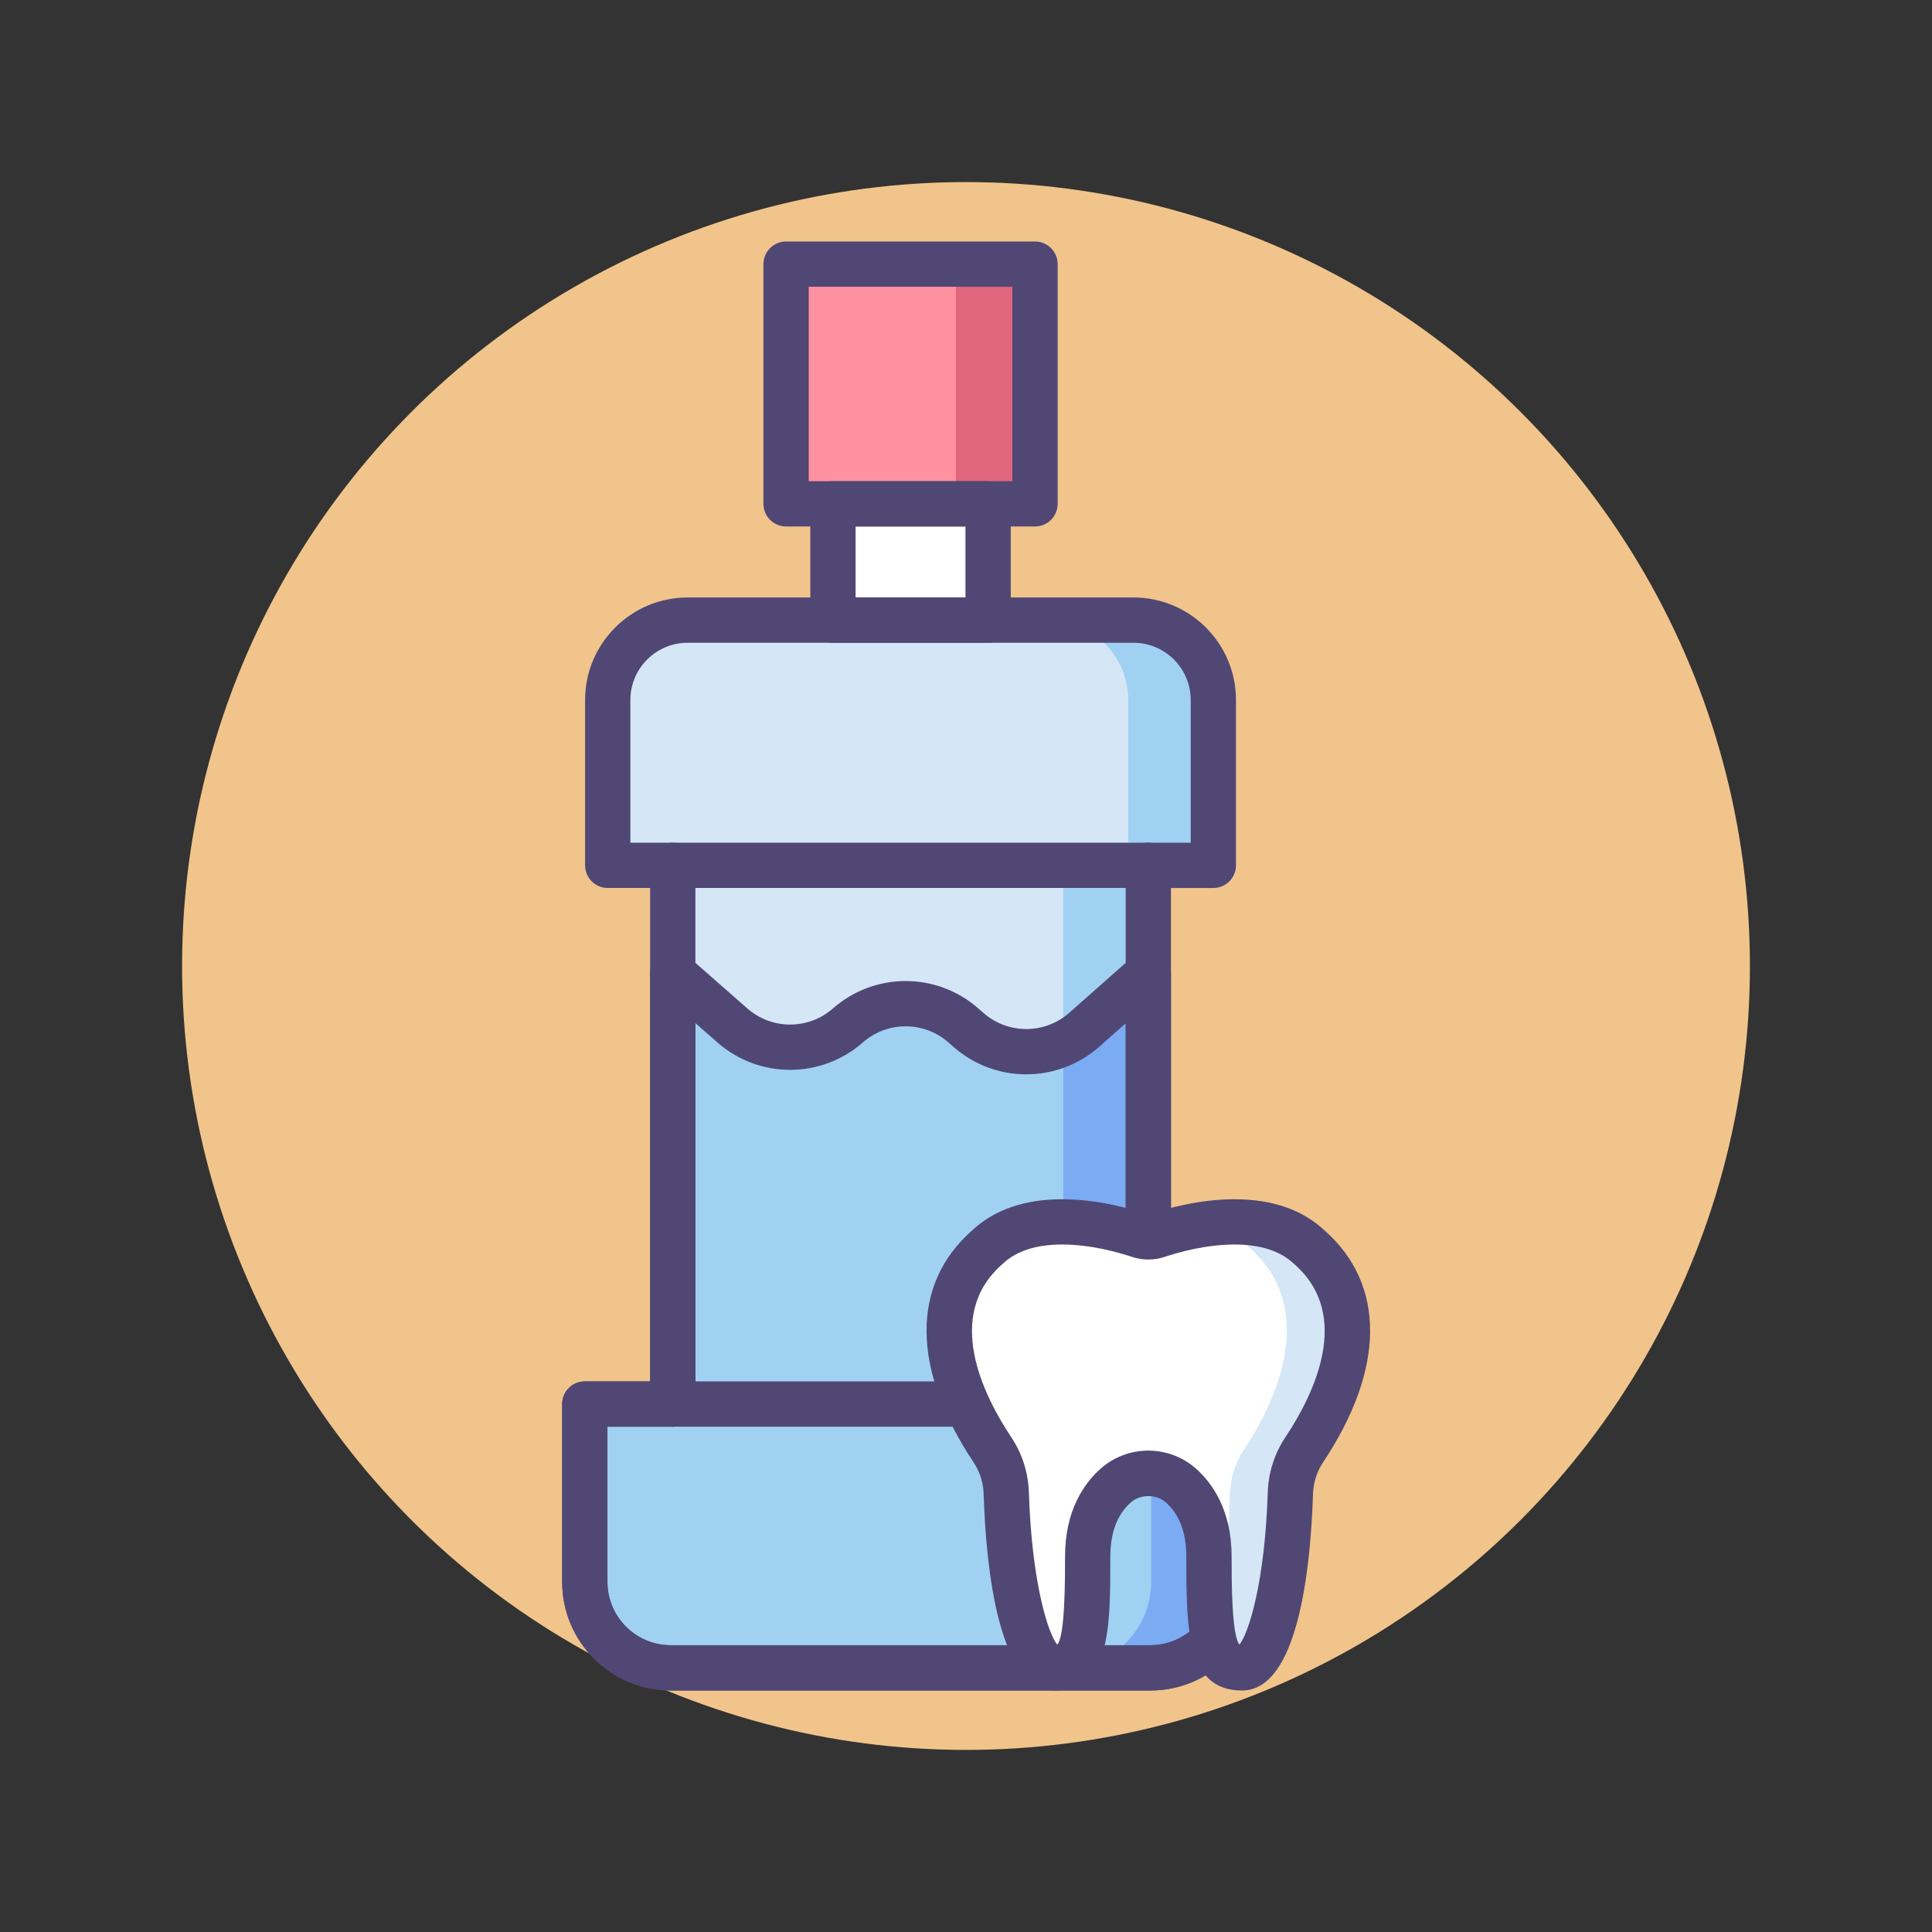 <?xml version="1.0" encoding="utf-8"?>
<!-- Generator: Adobe Illustrator 18.0.0, SVG Export Plug-In . SVG Version: 6.00 Build 0)  -->
<!DOCTYPE svg PUBLIC "-//W3C//DTD SVG 1.1//EN" "http://www.w3.org/Graphics/SVG/1.1/DTD/svg11.dtd">
<svg version="1.1" id="Layer_1" xmlns="http://www.w3.org/2000/svg" xmlns:xlink="http://www.w3.org/1999/xlink" x="0px" y="0px"
	 viewBox="0 0 256 256" style="enable-background:new 0 0 256 256;" xml:space="preserve">
<rect x="0" y="0" width="256" height="256" fill="#333333" stroke="none"/>
<style type="text/css">
	.st0{fill:#504774;}
	.st1{fill:#F1C48B;}
	.st2{fill:#FFFFFF;}
	.st3{fill:#D5E6F7;}
	.st4{fill:#A0D1F2;}
	.st5{fill:#7BABF3;}
	.st6{fill:#FD919F;}
	.st7{fill:#D4E7F8;}
	.st8{fill:#E0667D;}
	.st9{fill:#484771;}
</style>
<g>
	<g>
		<circle class="st1" cx="128" cy="128" r="103.873"/>
	</g>
	<g>
		<path class="st3" d="M152.159,186.046v-71.385h8.615V92.754c0-5.846-4.739-10.585-10.585-10.585H91.113
			c-5.846,0-10.585,4.739-10.585,10.585v21.908h8.615v71.385H77.489v23.567c0,6.289,5.098,11.387,11.386,11.387h63.552
			c6.289,0,11.387-5.098,11.387-11.387v-23.567H152.159z"/>
	</g>
	<g>
		<g>
			<path class="st4" d="M149.495,92.754v21.908h-8.615v71.384h11.279v-71.384h8.615V92.754c0-5.846-4.739-10.585-10.585-10.585
				h-11.279C144.757,82.169,149.495,86.908,149.495,92.754z"/>
		</g>
		<g>
			<path class="st4" d="M152.535,186.046v23.567c0,6.289-5.098,11.387-11.387,11.387h11.279c6.288,0,11.387-5.098,11.387-11.387
				v-23.567H152.535z"/>
		</g>
	</g>
	<g>
		<path class="st4" d="M143.667,136.447c-4.376,3.869-10.946,3.88-15.335,0.025l-0.677-0.595c-4.378-3.846-10.929-3.846-15.307,0
			c-4.378,3.845-10.929,3.845-15.306,0l-7.899-6.938v57.108H77.489v23.567c0,6.289,5.098,11.387,11.386,11.387h63.552
			c6.289,0,11.387-5.098,11.387-11.387v-23.567h-11.655v-57.108L143.667,136.447z"/>
	</g>
	<g>
		<path class="st5" d="M143.667,136.447c-0.855,0.756-1.796,1.36-2.787,1.822v47.777h11.279v-57.108L143.667,136.447z"/>
	</g>
	<g>
		<path class="st5" d="M152.535,186.046v23.567c0,6.289-5.098,11.387-11.387,11.387h11.279c6.288,0,11.387-5.098,11.387-11.387
			v-23.567H152.535z"/>
	</g>
	<g>
		<rect x="110.372" y="66.76" class="st2" width="20.559" height="15.409"/>
	</g>
	<g>
		<rect x="104.159" y="35" class="st6" width="32.985" height="31.76"/>
	</g>
	<g>
		<rect x="126.659" y="35" class="st8" width="10.485" height="31.76"/>
	</g>
	<g>
		<path class="st0" d="M137.144,69.761h-32.984c-1.657,0-3-1.343-3-3V35c0-1.657,1.343-3,3-3h32.984c1.657,0,3,1.343,3,3v31.761
			C140.144,68.418,138.801,69.761,137.144,69.761z M107.159,63.761h26.984V38h-26.984V63.761z"/>
	</g>
	<g>
		<path class="st0" d="M130.931,85.169h-20.559c-1.657,0-3-1.343-3-3V66.761c0-1.657,1.343-3,3-3h20.559c1.657,0,3,1.343,3,3v15.408
			C133.931,83.826,132.588,85.169,130.931,85.169z M113.372,79.169h14.559v-9.408h-14.559V79.169z"/>
	</g>
	<g>
		<path class="st0" d="M152.428,224H88.875c-7.933,0-14.386-6.454-14.386-14.387v-23.567c0-1.657,1.343-3,3-3h8.654v-54.107
			c0-1.178,0.689-2.247,1.763-2.733c1.075-0.486,2.333-0.298,3.217,0.479l7.899,6.938c1.569,1.379,3.584,2.138,5.674,2.138
			c2.089,0,4.104-0.759,5.672-2.138c2.666-2.341,6.087-3.631,9.634-3.631c3.548,0,6.969,1.29,9.634,3.631l0.676,0.594
			c1.57,1.38,3.585,2.139,5.674,2.139c2.1,0,4.122-0.766,5.694-2.156l8.492-7.508c0.885-0.782,2.146-0.972,3.22-0.488
			c1.076,0.485,1.768,1.556,1.768,2.735v54.107h8.655c1.657,0,3,1.343,3,3v23.567C166.814,217.546,160.36,224,152.428,224z
			 M80.489,189.046v20.567c0,4.624,3.762,8.387,8.386,8.387h63.553c4.624,0,8.387-3.763,8.387-8.387v-20.567h-8.655
			c-1.657,0-3-1.343-3-3v-50.45l-3.505,3.099c-2.671,2.361-6.104,3.661-9.669,3.661c-3.547,0-6.968-1.289-9.632-3.63l-0.677-0.594
			c-1.57-1.38-3.585-2.14-5.675-2.14c-2.089,0-4.104,0.76-5.674,2.139c-2.664,2.341-6.085,3.63-9.632,3.63
			c-3.548,0-6.969-1.289-9.634-3.63l-2.919-2.564v50.479c0,1.657-1.343,3-3,3H80.489z"/>
	</g>
	<g>
		<path class="st0" d="M152.428,224H88.875c-7.933,0-14.386-6.454-14.386-14.387v-23.567c0-1.657,1.343-3,3-3h8.654v-65.385h-5.615
			c-1.657,0-3-1.343-3-3V92.754c0-7.491,6.094-13.585,13.585-13.585h59.077c7.49,0,13.584,6.094,13.584,13.585v21.907
			c0,1.657-1.343,3-3,3h-5.615v65.385h8.655c1.657,0,3,1.343,3,3v23.567C166.814,217.546,160.36,224,152.428,224z M80.489,189.046
			v20.567c0,4.624,3.762,8.387,8.386,8.387h63.553c4.624,0,8.387-3.763,8.387-8.387v-20.567h-8.655c-1.657,0-3-1.343-3-3v-71.385
			c0-1.657,1.343-3,3-3h5.615V92.754c0-4.183-3.402-7.585-7.584-7.585H91.113c-4.183,0-7.585,3.402-7.585,7.585v18.907h5.615
			c1.657,0,3,1.343,3,3v71.385c0,1.657-1.343,3-3,3H80.489z"/>
	</g>
	<g>
		<path class="st0" d="M152.159,117.661H89.144c-1.657,0-3-1.343-3-3s1.343-3,3-3h63.016c1.657,0,3,1.343,3,3
			S153.816,117.661,152.159,117.661z"/>
	</g>
	<g>
		<path class="st0" d="M152.159,189.046H89.144c-1.657,0-3-1.343-3-3s1.343-3,3-3h63.016c1.657,0,3,1.343,3,3
			S153.816,189.046,152.159,189.046z"/>
	</g>
	<g>
		<path class="st2" d="M173.508,165.274c-5.95-5.637-16.573-2.766-20.142-1.575c-0.785,0.262-1.63,0.262-2.414,0
			c-3.569-1.191-14.192-4.062-20.142,1.575c-9.753,8.571-2.857,21.506,0.704,26.848c1.136,1.704,1.756,3.694,1.822,5.741
			c0.378,11.83,2.759,23.137,6.413,23.137c3.994,0,4.374-4.565,4.374-14.752c0-4.843,1.816-7.722,3.722-9.41
			c2.445-2.166,6.182-2.166,8.628,0c1.906,1.688,3.722,4.567,3.722,9.41c0,10.187,0.381,14.752,4.375,14.752
			c3.655,0,6.035-11.307,6.413-23.137c0.065-2.047,0.686-4.037,1.822-5.741C176.365,186.78,183.262,173.846,173.508,165.274z"/>
	</g>
	<g>
		<g>
			<path class="st3" d="M173.508,165.274c-3.839-3.637-9.615-3.727-14.195-3.017c2.27,0.443,4.438,1.353,6.195,3.017
				c9.754,8.572,2.857,21.506-0.704,26.848c-1.135,1.704-1.756,3.694-1.822,5.741c-0.214,6.704-1.072,13.238-2.44,17.644
				c0.471,3.742,1.557,5.493,4.027,5.493c3.655,0,6.035-11.307,6.414-23.137c0.065-2.047,0.686-4.037,1.822-5.741
				C176.365,186.78,183.262,173.846,173.508,165.274z"/>
		</g>
	</g>
	<g>
		<path class="st0" d="M164.569,224c-7.375,0-7.375-8.227-7.375-17.752c0-3.161-0.912-5.572-2.71-7.164
			c-1.27-1.123-3.382-1.123-4.649,0c-1.799,1.593-2.711,4.003-2.711,7.164c0,9.525,0,17.752-7.375,17.752
			c-7.465,0-9.101-16.315-9.411-26.041c-0.049-1.507-0.505-2.949-1.32-4.172c-8.248-12.376-8.329-23.573-0.229-30.73
			c2.933-2.755,6.954-4.152,11.952-4.152c4.626,0,8.978,1.222,11.16,1.949c0.168,0.057,0.349,0.057,0.515,0
			c2.184-0.728,6.535-1.949,11.161-1.949c4.999,0,9.02,1.397,11.952,4.153c8.101,7.156,8.02,18.354-0.229,30.729
			c-0.815,1.223-1.271,2.665-1.32,4.172C173.67,207.685,172.034,224,164.569,224z M140.741,164.904
			c-3.436,0-6.083,0.857-7.867,2.548c-0.027,0.026-0.055,0.051-0.083,0.076c-7.717,6.78-2.549,17.277,1.219,22.931
			c1.437,2.154,2.24,4.682,2.324,7.309c0.378,11.825,2.515,18.638,3.757,20.157c1.033-1.134,1.033-8.504,1.033-11.677
			c0-6.169,2.573-9.744,4.732-11.656c1.731-1.533,3.971-2.378,6.303-2.378c2.333,0,4.571,0.845,6.303,2.379
			c2.158,1.91,4.732,5.484,4.732,11.655c0,3.147,0,10.426,1.04,11.668c1.244-1.537,3.372-8.347,3.75-20.148
			c0.084-2.627,0.888-5.154,2.324-7.309c3.768-5.653,8.936-16.15,1.219-22.931c-0.028-0.025-0.056-0.051-0.083-0.076
			c-1.784-1.69-4.431-2.548-7.867-2.548c-3.778,0-7.425,1.028-9.262,1.641c-1.393,0.465-2.919,0.465-4.313,0
			C148.166,165.933,144.52,164.904,140.741,164.904z"/>
	</g>
</g>
</svg>
